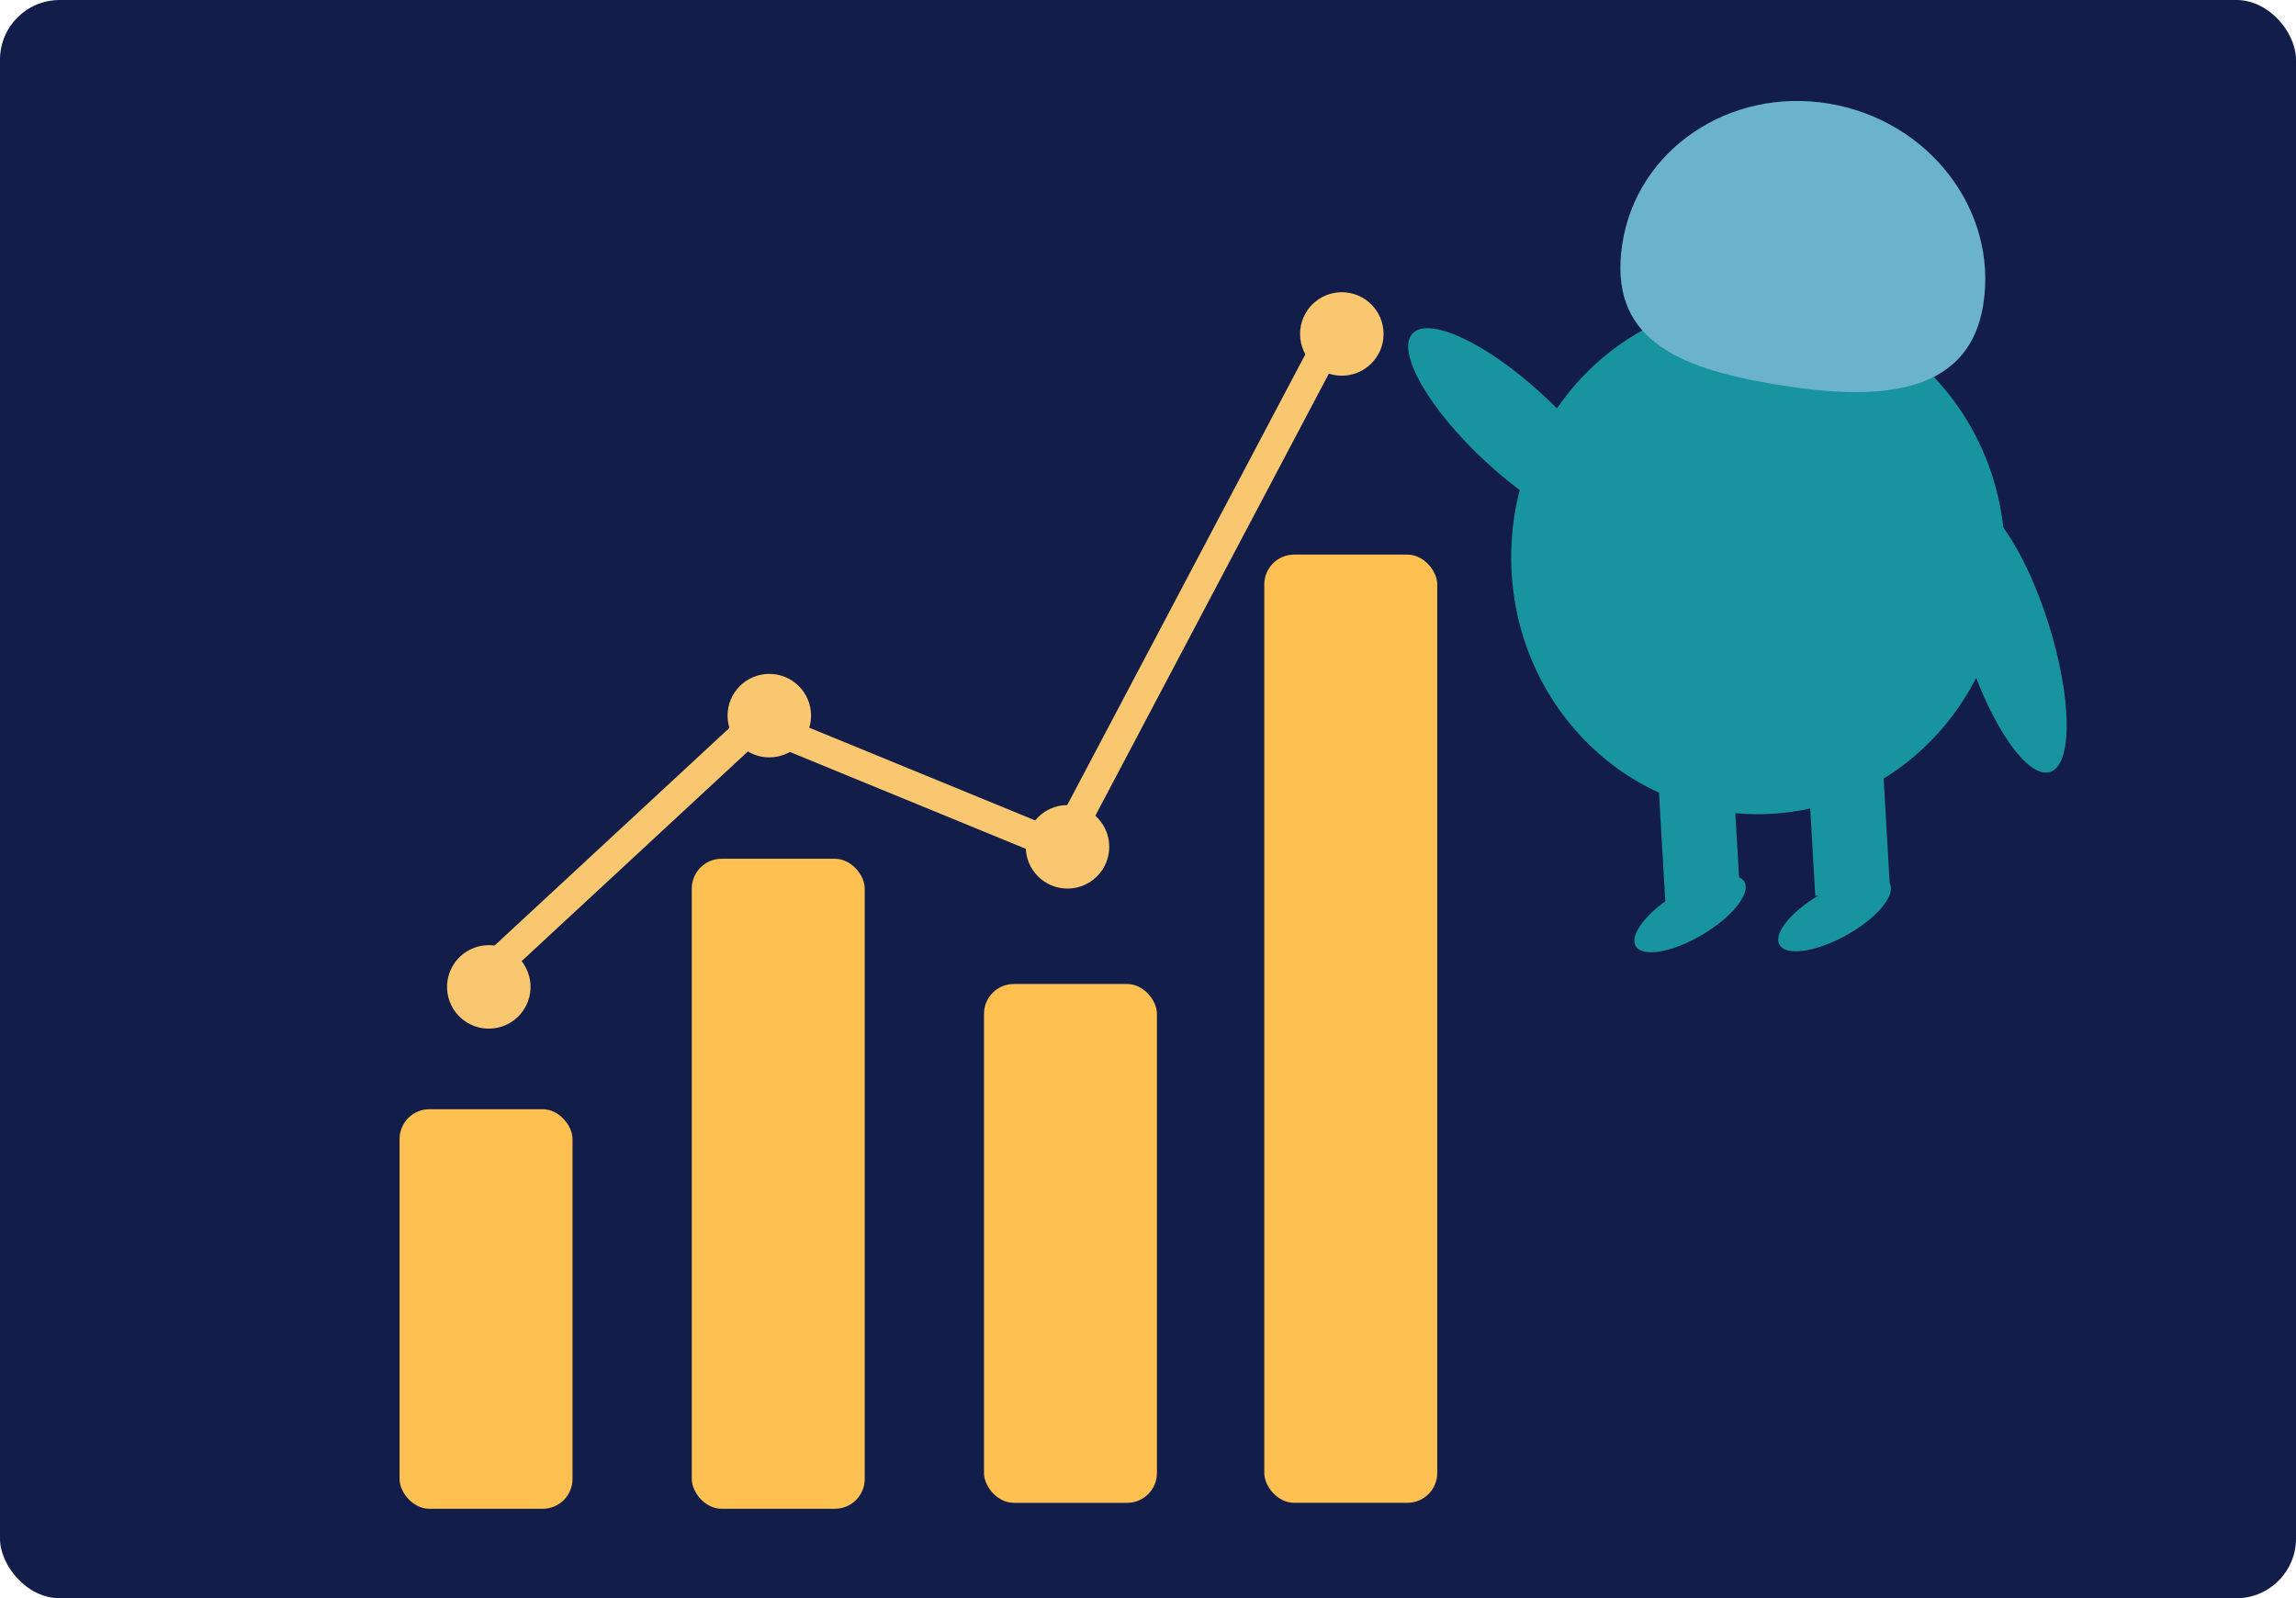 <svg width="385" height="268" viewBox="0 0 385 268" fill="none" xmlns="http://www.w3.org/2000/svg">
<rect rx="10" width="385" height="268" fill="#121E49"/>
<path d="M297.291 136.452C274.467 137.882 254.851 119.794 253.476 96.052C252.102 72.309 269.49 51.903 292.314 50.473C315.138 49.044 334.755 67.132 336.129 90.874C337.504 114.616 320.115 135.022 297.291 136.452Z" fill="#1794A0"/>
<path d="M303.033 126.808L315.588 126.022L316.943 149.421L304.388 150.207L303.033 126.808Z" fill="#1794A0"/>
<path d="M277.924 128.381L290.479 127.594L291.833 150.994L279.278 151.78L277.924 128.381Z" fill="#1794A0"/>
<path d="M298.356 158.365C297.344 156.367 300.676 152.472 305.797 149.665C310.919 146.859 315.891 146.203 316.902 148.201C317.914 150.199 314.583 154.093 309.461 156.9C304.34 159.707 299.368 160.363 298.356 158.365Z" fill="#1794A0"/>
<path d="M274.253 158.596C273.189 156.628 276.418 152.64 281.464 149.689C286.509 146.738 291.462 145.942 292.526 147.91C293.59 149.879 290.362 153.866 285.316 156.817C280.27 159.768 275.317 160.565 274.253 158.596Z" fill="#1794A0"/>
<path d="M332.577 50.973C335.014 35.218 323.437 20.178 306.721 17.38C290.004 14.582 274.476 25.085 272.039 40.84C269.602 56.594 280.866 61.643 297.583 64.441C314.3 67.239 330.14 66.727 332.577 50.973Z" fill="#6BB2CC"/>
<path d="M249.182 77.467C239.693 68.71 234.142 59.099 236.785 56C239.428 52.902 249.262 57.488 258.752 66.245C268.241 75.001 273.791 84.612 271.149 87.711C268.506 90.81 258.671 86.223 249.182 77.467Z" fill="#1794A0"/>
<path d="M329.755 109.108C325.77 96.581 325.604 85.371 329.385 84.069C333.165 82.768 339.46 91.868 343.445 104.396C347.43 116.923 347.596 128.134 343.816 129.435C340.035 130.736 333.74 121.636 329.755 109.108Z" fill="#1794A0"/>
<rect x="67" y="186" width="29" height="67" rx="5" fill="#FFC052"/>
<rect x="116" y="144" width="29" height="109" rx="5" fill="#FFC052"/>
<rect x="165" y="165" width="29" height="87" rx="5" fill="#FFC052"/>
<rect x="212" y="93" width="29" height="159" rx="5" fill="#FFC052"/>
<rect x="128.851" y="116" width="5" height="69.329" rx="2.5" transform="rotate(47.179 128.851 116)" fill="#F9C770"/>
<rect x="222.271" y="53" width="5" height="101.205" rx="2.5" transform="rotate(27.845 222.271 53)" fill="#F9C770"/>
<rect x="124" y="122.625" width="5" height="57.218" rx="2.5" transform="rotate(-67.684 124 122.625)" fill="#F9C770"/>
<circle cx="81.963" cy="165.489" r="7" transform="rotate(-19.885 81.963 165.489)" fill="#F9C770"/>
<circle cx="129" cy="120" r="7" fill="#F9C770"/>
<circle cx="179" cy="142" r="7" fill="#F9C770"/>
<circle cx="225" cy="56" r="7" fill="#F9C770"/>
</svg>
